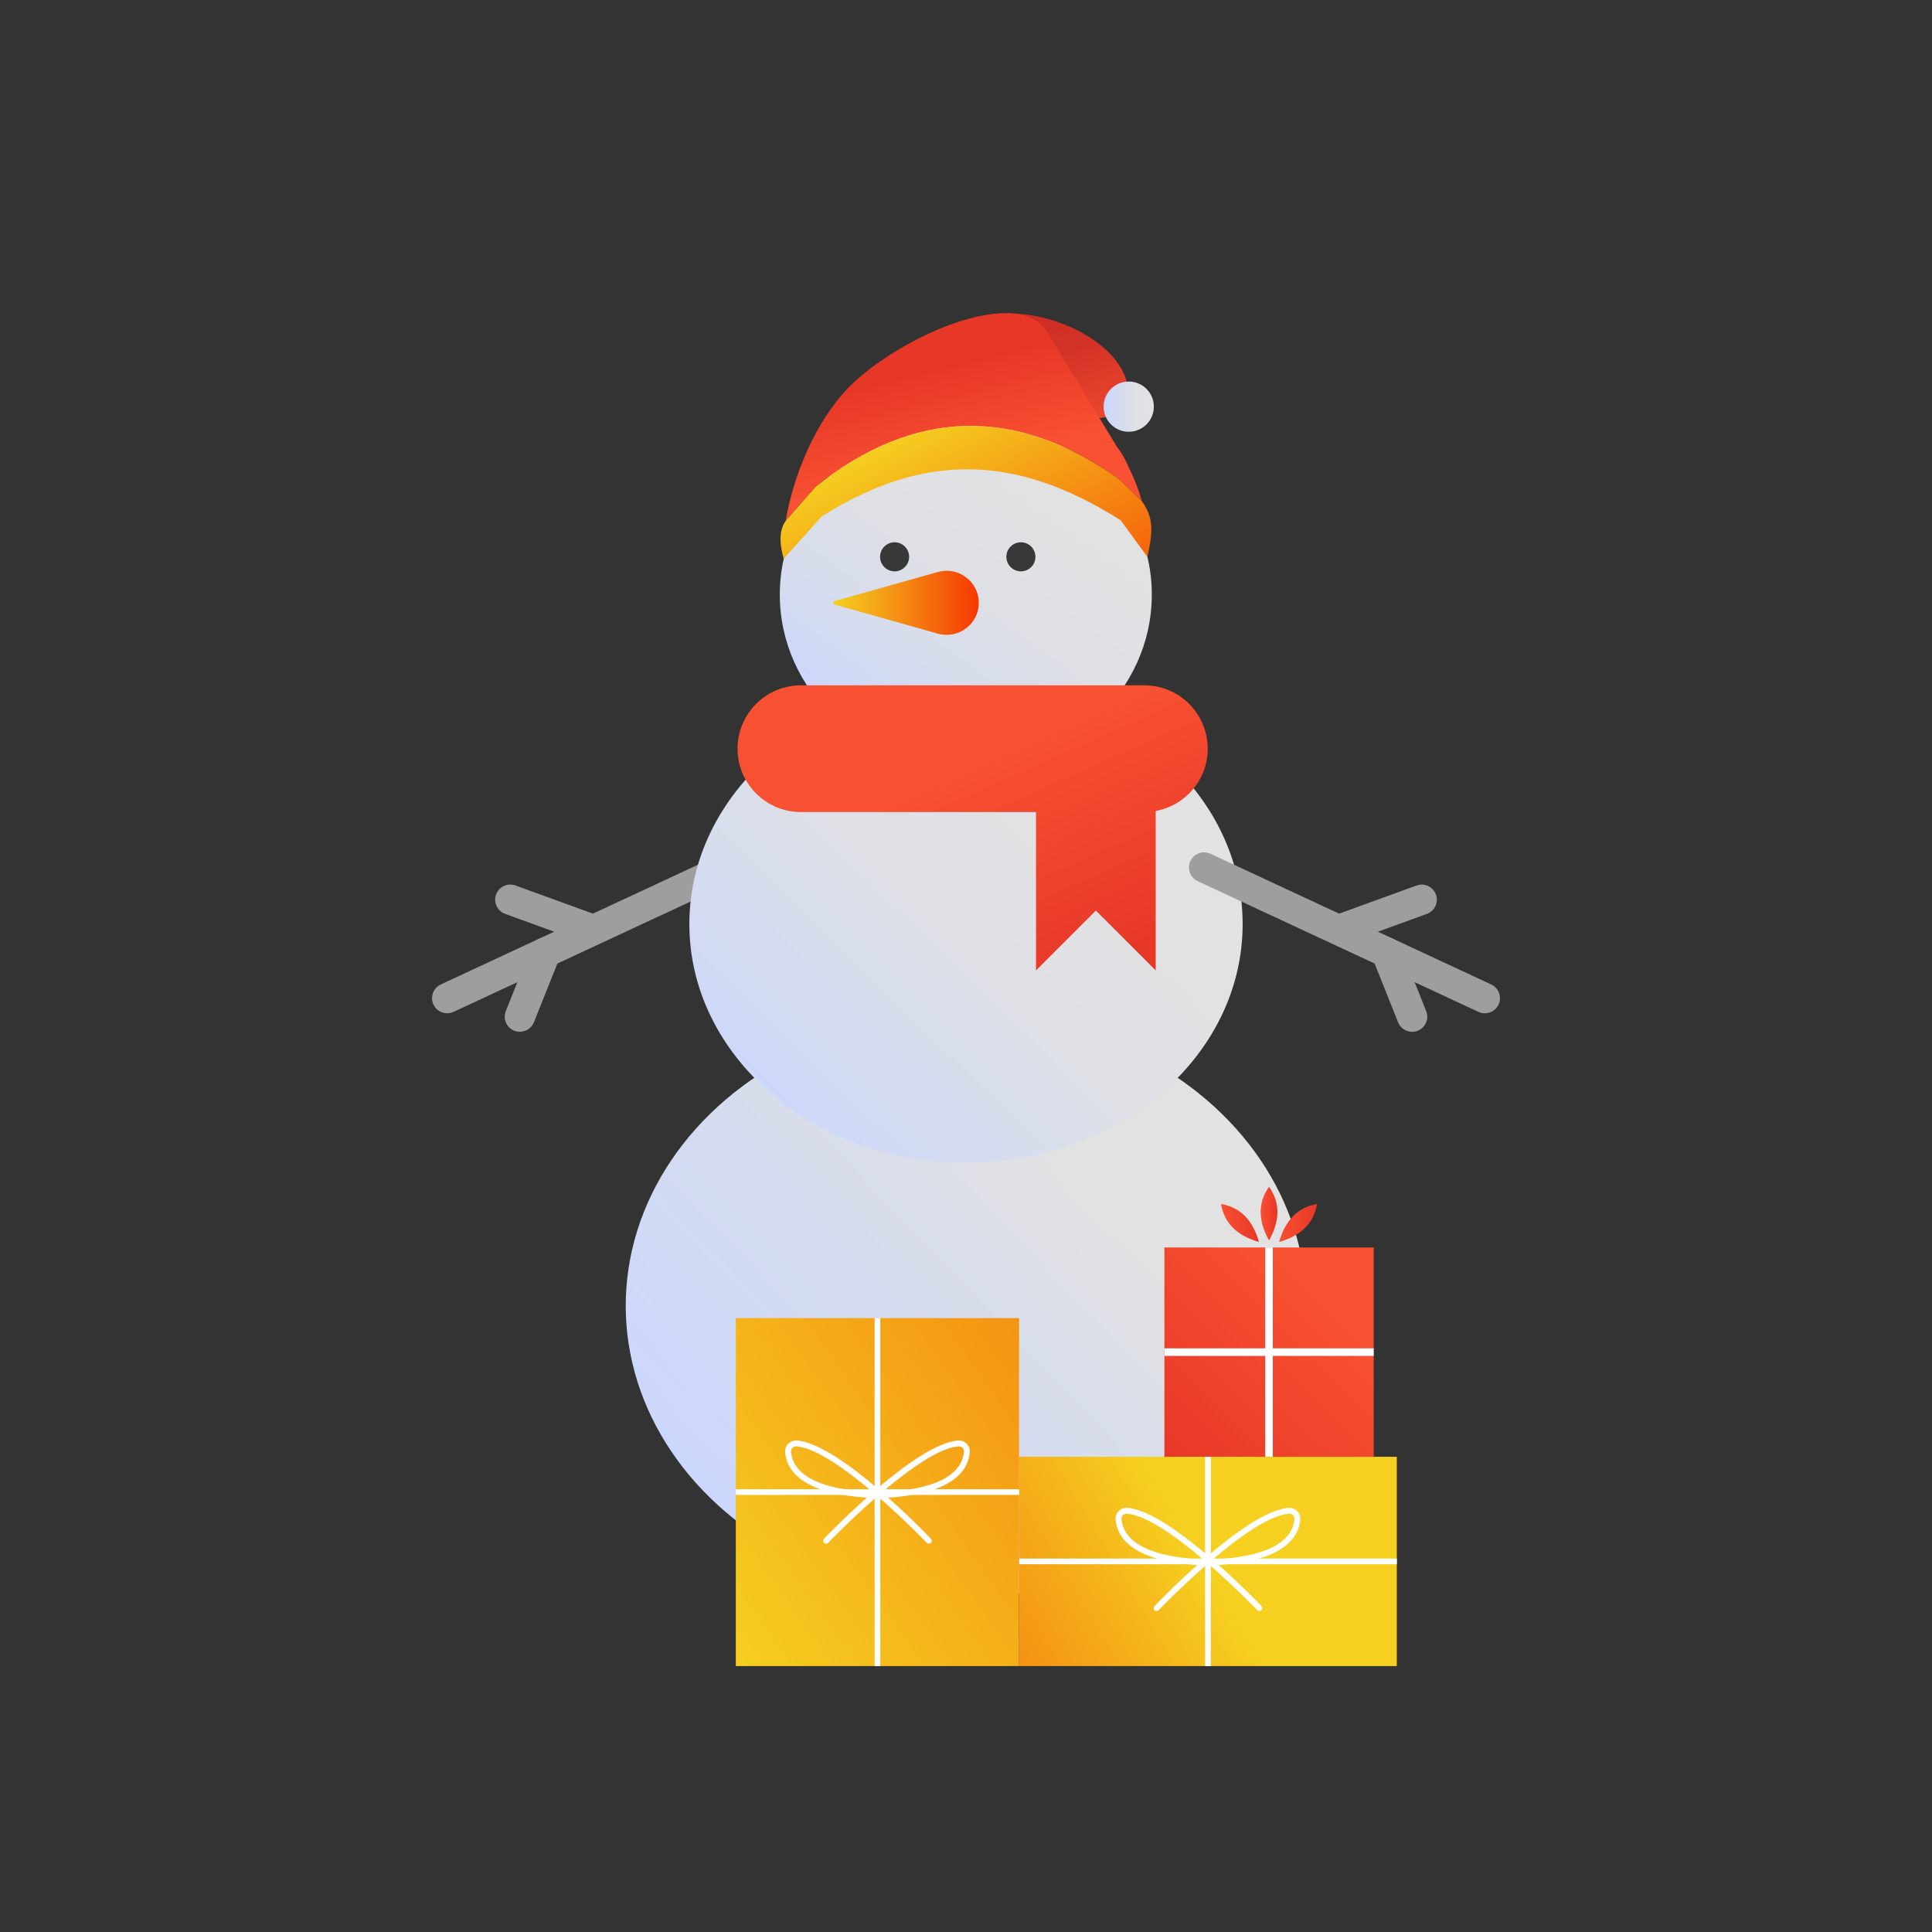 <svg xmlns="http://www.w3.org/2000/svg" xmlns:xlink="http://www.w3.org/1999/xlink" viewBox="0 0 480 480" id="snowman-and-gift">
  <rect x="0" y="0" width="480" height="480" fill="#333333" stroke="none"/>
  <defs>
    <linearGradient id="d" x1="267.76" x2="256.41" y1="113.22" y2="78.64" gradientUnits="userSpaceOnUse">
      <stop offset="0" stop-color="#f85032"></stop>
      <stop offset=".24" stop-color="#e9442d"></stop>
      <stop offset=".7" stop-color="#d33327"></stop>
      <stop offset="1" stop-color="#cc2d25"></stop>
    </linearGradient>
    <linearGradient id="e" x1="173.59" x2="271.07" y1="387.76" y2="294.8" gradientUnits="userSpaceOnUse">
      <stop offset="0" stop-color="#c9d6ff"></stop>
      <stop offset=".61" stop-color="#d6dcee"></stop>
      <stop offset="1" stop-color="#e2e2e2"></stop>
    </linearGradient>
    <linearGradient id="b" x1="187.8" x2="265.26" y1="283.1" y2="203.7" gradientUnits="userSpaceOnUse">
      <stop offset="0" stop-color="#c9d6ff"></stop>
      <stop offset=".25" stop-color="#d3dbf2"></stop>
      <stop offset=".63" stop-color="#dee0e6"></stop>
      <stop offset="1" stop-color="#e2e2e2"></stop>
    </linearGradient>
    <linearGradient id="f" x1="212.06" x2="261.29" y1="185.5" y2="118.85" gradientUnits="userSpaceOnUse">
      <stop offset="0" stop-color="#c9d6ff"></stop>
      <stop offset=".28" stop-color="#d5dcef"></stop>
      <stop offset=".61" stop-color="#dfe0e5"></stop>
      <stop offset="1" stop-color="#e2e2e2"></stop>
    </linearGradient>
    <linearGradient id="g" x1="207.04" x2="243.17" y1="149.77" y2="149.77" gradientUnits="userSpaceOnUse">
      <stop offset="0" stop-color="#f5d020"></stop>
      <stop offset=".28" stop-color="#f5a918"></stop>
      <stop offset=".89" stop-color="#f54906"></stop>
      <stop offset="1" stop-color="#f53803"></stop>
    </linearGradient>
    <linearGradient id="a" x1="236.68" x2="231.04" y1="115.56" y2="92.24" gradientUnits="userSpaceOnUse">
      <stop offset="0" stop-color="#f85032"></stop>
      <stop offset="1" stop-color="#e73827"></stop>
    </linearGradient>
    <linearGradient id="c" x1="265" x2="225.33" y1="179.08" y2="105.93" gradientUnits="userSpaceOnUse">
      <stop offset="0" stop-color="#f53803"></stop>
      <stop offset=".28" stop-color="#f55e0a"></stop>
      <stop offset=".89" stop-color="#f5be1c"></stop>
      <stop offset="1" stop-color="#f5d020"></stop>
    </linearGradient>
    <linearGradient xlink:href="#a" id="h" x1="243.41" x2="266.65" y1="189.97" y2="242.05"></linearGradient>
    <linearGradient xlink:href="#b" id="i" x1="274.19" x2="286.67" y1="101.03" y2="101.03"></linearGradient>
    <linearGradient xlink:href="#c" id="j" x1="184.5" x2="298.98" y1="456.31" y2="388.6"></linearGradient>
    <linearGradient xlink:href="#a" id="k" x1="328.02" x2="288.43" y1="323.41" y2="362.36"></linearGradient>
    <linearGradient xlink:href="#a" id="l" x1="313.21" x2="317.37" y1="301.52" y2="301.52"></linearGradient>
    <linearGradient xlink:href="#a" id="m" x1="303.35" x2="312.8" y1="303.84" y2="303.84"></linearGradient>
    <linearGradient xlink:href="#a" id="n" x1="317.78" x2="327.23" y1="303.84" y2="303.84"></linearGradient>
    <linearGradient xlink:href="#c" id="o" x1="407.6" x2="172.62" y1="236.32" y2="402.87"></linearGradient>
  </defs>
  <path fill="#9e9e9e" d="M111.1,251.75c-1.41,0-2.77-.8-3.41-2.17-.87-1.88-.06-4.11,1.82-4.99l69.76-32.48c1.88-.87,4.11-.06,4.99,1.82,.87,1.88,.06,4.11-1.82,4.99l-69.76,32.48c-.51,.24-1.05,.35-1.58,.35Z"></path>
  <path fill="#9e9e9e" d="M145.98 234.26c-.43 0-.86-.07-1.28-.23l-19.2-6.98c-1.95-.71-2.95-2.86-2.25-4.81.71-1.95 2.86-2.95 4.81-2.25l19.2 6.98c1.95.71 2.95 2.86 2.25 4.81-.55 1.52-1.99 2.47-3.53 2.47ZM129.16 256.35c-.46 0-.93-.09-1.39-.27-1.93-.77-2.86-2.95-2.1-4.88l6.38-15.98c.77-1.93 2.95-2.86 4.88-2.1 1.93.77 2.86 2.95 2.1 4.88l-6.38 15.98c-.59 1.47-2 2.36-3.49 2.36Z"></path>
  <path fill="url(#d)" d="M239.44,80.31c14.48-7.97,44.41,4.39,40.6,20.58-12.87,12.19-44-16-40.6-20.58Z"></path>
  <ellipse cx="240" cy="324.43" fill="url(#e)" rx="84.54" ry="72.36"></ellipse>
  <ellipse cx="240" cy="229.59" fill="url(#b)" rx="68.73" ry="59.33"></ellipse>
  <ellipse cx="239.95" cy="147.73" fill="url(#f)" rx="46.21" ry="43.32"></ellipse>
  <circle cx="222.26" cy="138.34" r="3.61" fill="#383838"></circle>
  <circle cx="253.64" cy="138.34" r="3.61" fill="#383838"></circle>
  <path fill="url(#g)" d="M243.17,149.67c0,.07,0,.13,0,.2-.03,5.24-5.12,8.98-10.17,7.56l-25.63-7.22c-.44-.12-.44-.75,0-.88l25.63-7.22c5.05-1.42,10.14,2.32,10.17,7.56Z"></path>
  <path fill="url(#a)" d="M277.97,118.98l5.71,5.5c-.79-2.83-1.85-5.61-3.12-8.07-.91-2.13-1.89-3.97-2.91-5.16l-16.73-27.51c-6.89-14.75-40.56,1.19-51.8,14.39-7.94,9.32-12.37,21.97-13.92,31.28l7.41-8.45c24.31-19.38,49.43-20.29,75.36-1.99Z"></path>
  <path fill="url(#c)" d="M277.97,118.98c-25.94-18.31-51.05-17.4-75.36,1.99l-7.41,8.45c-2.06,2.87-1.18,7-.48,9.41l9.41-10.51c25.66-16.23,48.63-15.33,74.29,.93l6.66,9.11c1.04-5.07,1.99-9.27-1.4-13.86l-5.71-5.5Z"></path>
  <path fill="url(#h)" d="M300.05,186.01c0-8.69-7.05-15.74-15.74-15.74h-85.33c-8.69,0-15.74,7.05-15.74,15.74s7.05,15.74,15.74,15.74h58.41v39.35l14.87-14.87,14.87,14.87v-39.62c7.35-1.33,12.93-7.74,12.93-15.48Z"></path>
  <circle cx="280.43" cy="101.03" r="6.24" fill="url(#i)"></circle>
  <path fill="#9e9e9e" d="M368.9,251.75c-.53,0-1.07-.11-1.58-.35l-69.76-32.48c-1.88-.88-2.69-3.11-1.82-4.99,.88-1.88,3.11-2.69,4.99-1.82l69.76,32.48c1.88,.88,2.69,3.11,1.82,4.99-.64,1.37-1.99,2.17-3.41,2.17Z"></path>
  <path fill="#9e9e9e" d="M334.02 234.26c-1.53 0-2.97-.95-3.53-2.47-.71-1.95.3-4.1 2.25-4.81l19.2-6.98c1.95-.71 4.1.3 4.81 2.25.71 1.95-.3 4.1-2.25 4.81l-19.2 6.98c-.42.15-.86.23-1.28.23ZM350.84 256.35c-1.49 0-2.9-.89-3.49-2.36l-6.38-15.98c-.77-1.93.17-4.11 2.1-4.88 1.92-.77 4.11.17 4.88 2.1l6.38 15.98c.77 1.93-.17 4.11-2.1 4.88-.46.18-.93.27-1.39.27Z"></path>
  <rect width="93.84" height="52" x="253.19" y="361.93" fill="url(#j)"></rect>
  <rect width="1.41" height="52" x="299.41" y="361.93" fill="#fff"></rect>
  <rect width="1.41" height="93.84" x="299.41" y="341.01" fill="#fff" transform="rotate(90 300.12 387.93)"></rect>
  <path fill="#fff" d="M312.88,400.25c-.19,0-.38-.08-.53-.23-.11-.11-5.24-5.46-11.66-11.07-14.68-.33-22.81-4.26-23.52-11.38-.08-.78,.19-1.56,.75-2.12,.56-.58,1.34-.88,2.15-.83,10.61,.72,32.41,23.43,33.33,24.4,.28,.29,.27,.75-.02,1.03-.14,.13-.32,.2-.5,.2Zm-32.99-24.18c-.34,0-.67,.14-.92,.39-.26,.26-.38,.61-.34,.97,.74,7.43,11.01,9.59,20.3,10.01-6.6-5.61-14.16-11.03-18.96-11.36-.03,0-.06,0-.09,0Z"></path>
  <path fill="#fff" d="M286.85,400.05c-.29-.28-.3-.74-.02-1.03,.92-.97,22.72-23.68,33.33-24.4,.81-.06,1.59,.25,2.15,.83,.55,.57,.82,1.34,.75,2.12-.71,7.12-8.84,11.05-23.52,11.38-6.42,5.61-11.55,10.96-11.66,11.07-.14,.15-.34,.23-.53,.23-.18,0-.36-.07-.5-.2Zm33.41-23.97c-4.8,.33-12.36,5.75-18.96,11.36,9.29-.42,19.57-2.58,20.3-10.01,.04-.36-.09-.7-.34-.97-.24-.25-.57-.39-.92-.39-.03,0-.06,0-.09,0Z"></path>
  <rect width="52" height="52" x="289.29" y="309.93" fill="url(#k)"></rect>
  <rect width="1.88" height="52" x="314.35" y="309.93" fill="#fff"></rect>
  <rect width="1.88" height="52" x="314.35" y="309.93" fill="#fff" transform="rotate(90 315.29 335.93)"></rect>
  <path fill="url(#l)" d="M315.29,294.84c-3.08,4.4-2.46,8.87,0,13.37,2.46-4.5,3.08-8.97,0-13.37Z"></path>
  <path fill="url(#m)" d="M303.35,299.12c.93,5.29,4.53,8.01,9.45,9.45-1.45-4.92-4.16-8.52-9.45-9.45Z"></path>
  <path fill="url(#n)" d="M327.23,299.12c-.93,5.29-4.53,8.01-9.45,9.45,1.45-4.92,4.16-8.52,9.45-9.45Z"></path>
  <rect width="70.38" height="86.45" x="182.81" y="327.48" fill="url(#o)"></rect>
  <rect width="1.41" height="70.38" x="217.3" y="335.51" fill="#fff" transform="rotate(90 218.005 370.705)"></rect>
  <rect width="1.41" height="86.45" x="217.3" y="327.48" fill="#fff" transform="rotate(180 218.005 370.705)"></rect>
  <path fill="#fff" d="M230.77,383.52c-.19,0-.38-.08-.53-.23-.11-.11-5.24-5.46-11.66-11.07-14.68-.33-22.81-4.26-23.52-11.38-.08-.78,.19-1.56,.75-2.12,.56-.58,1.34-.88,2.15-.83,10.61,.72,32.41,23.43,33.33,24.4,.28,.29,.27,.75-.02,1.03-.14,.13-.32,.2-.5,.2Zm-32.99-24.18c-.34,0-.67,.14-.92,.39-.26,.26-.38,.61-.34,.97,.74,7.43,11.01,9.59,20.3,10.01-6.6-5.61-14.16-11.03-18.96-11.36-.03,0-.06,0-.09,0Z"></path>
  <path fill="#fff" d="M204.74,383.32c-.29-.28-.3-.74-.02-1.03,.92-.97,22.72-23.68,33.33-24.4,.81-.06,1.59,.25,2.15,.83,.55,.57,.82,1.34,.75,2.12-.71,7.12-8.84,11.05-23.52,11.38-6.42,5.61-11.55,10.96-11.66,11.07-.14,.15-.34,.23-.53,.23-.18,0-.36-.07-.5-.2Zm33.41-23.97c-4.8,.33-12.36,5.75-18.96,11.36,9.29-.42,19.57-2.58,20.3-10.01,.04-.36-.09-.7-.34-.97-.24-.25-.57-.39-.92-.39-.03,0-.06,0-.09,0Z"></path>
  <rect width="480" height="480" fill="none"></rect>
</svg>
